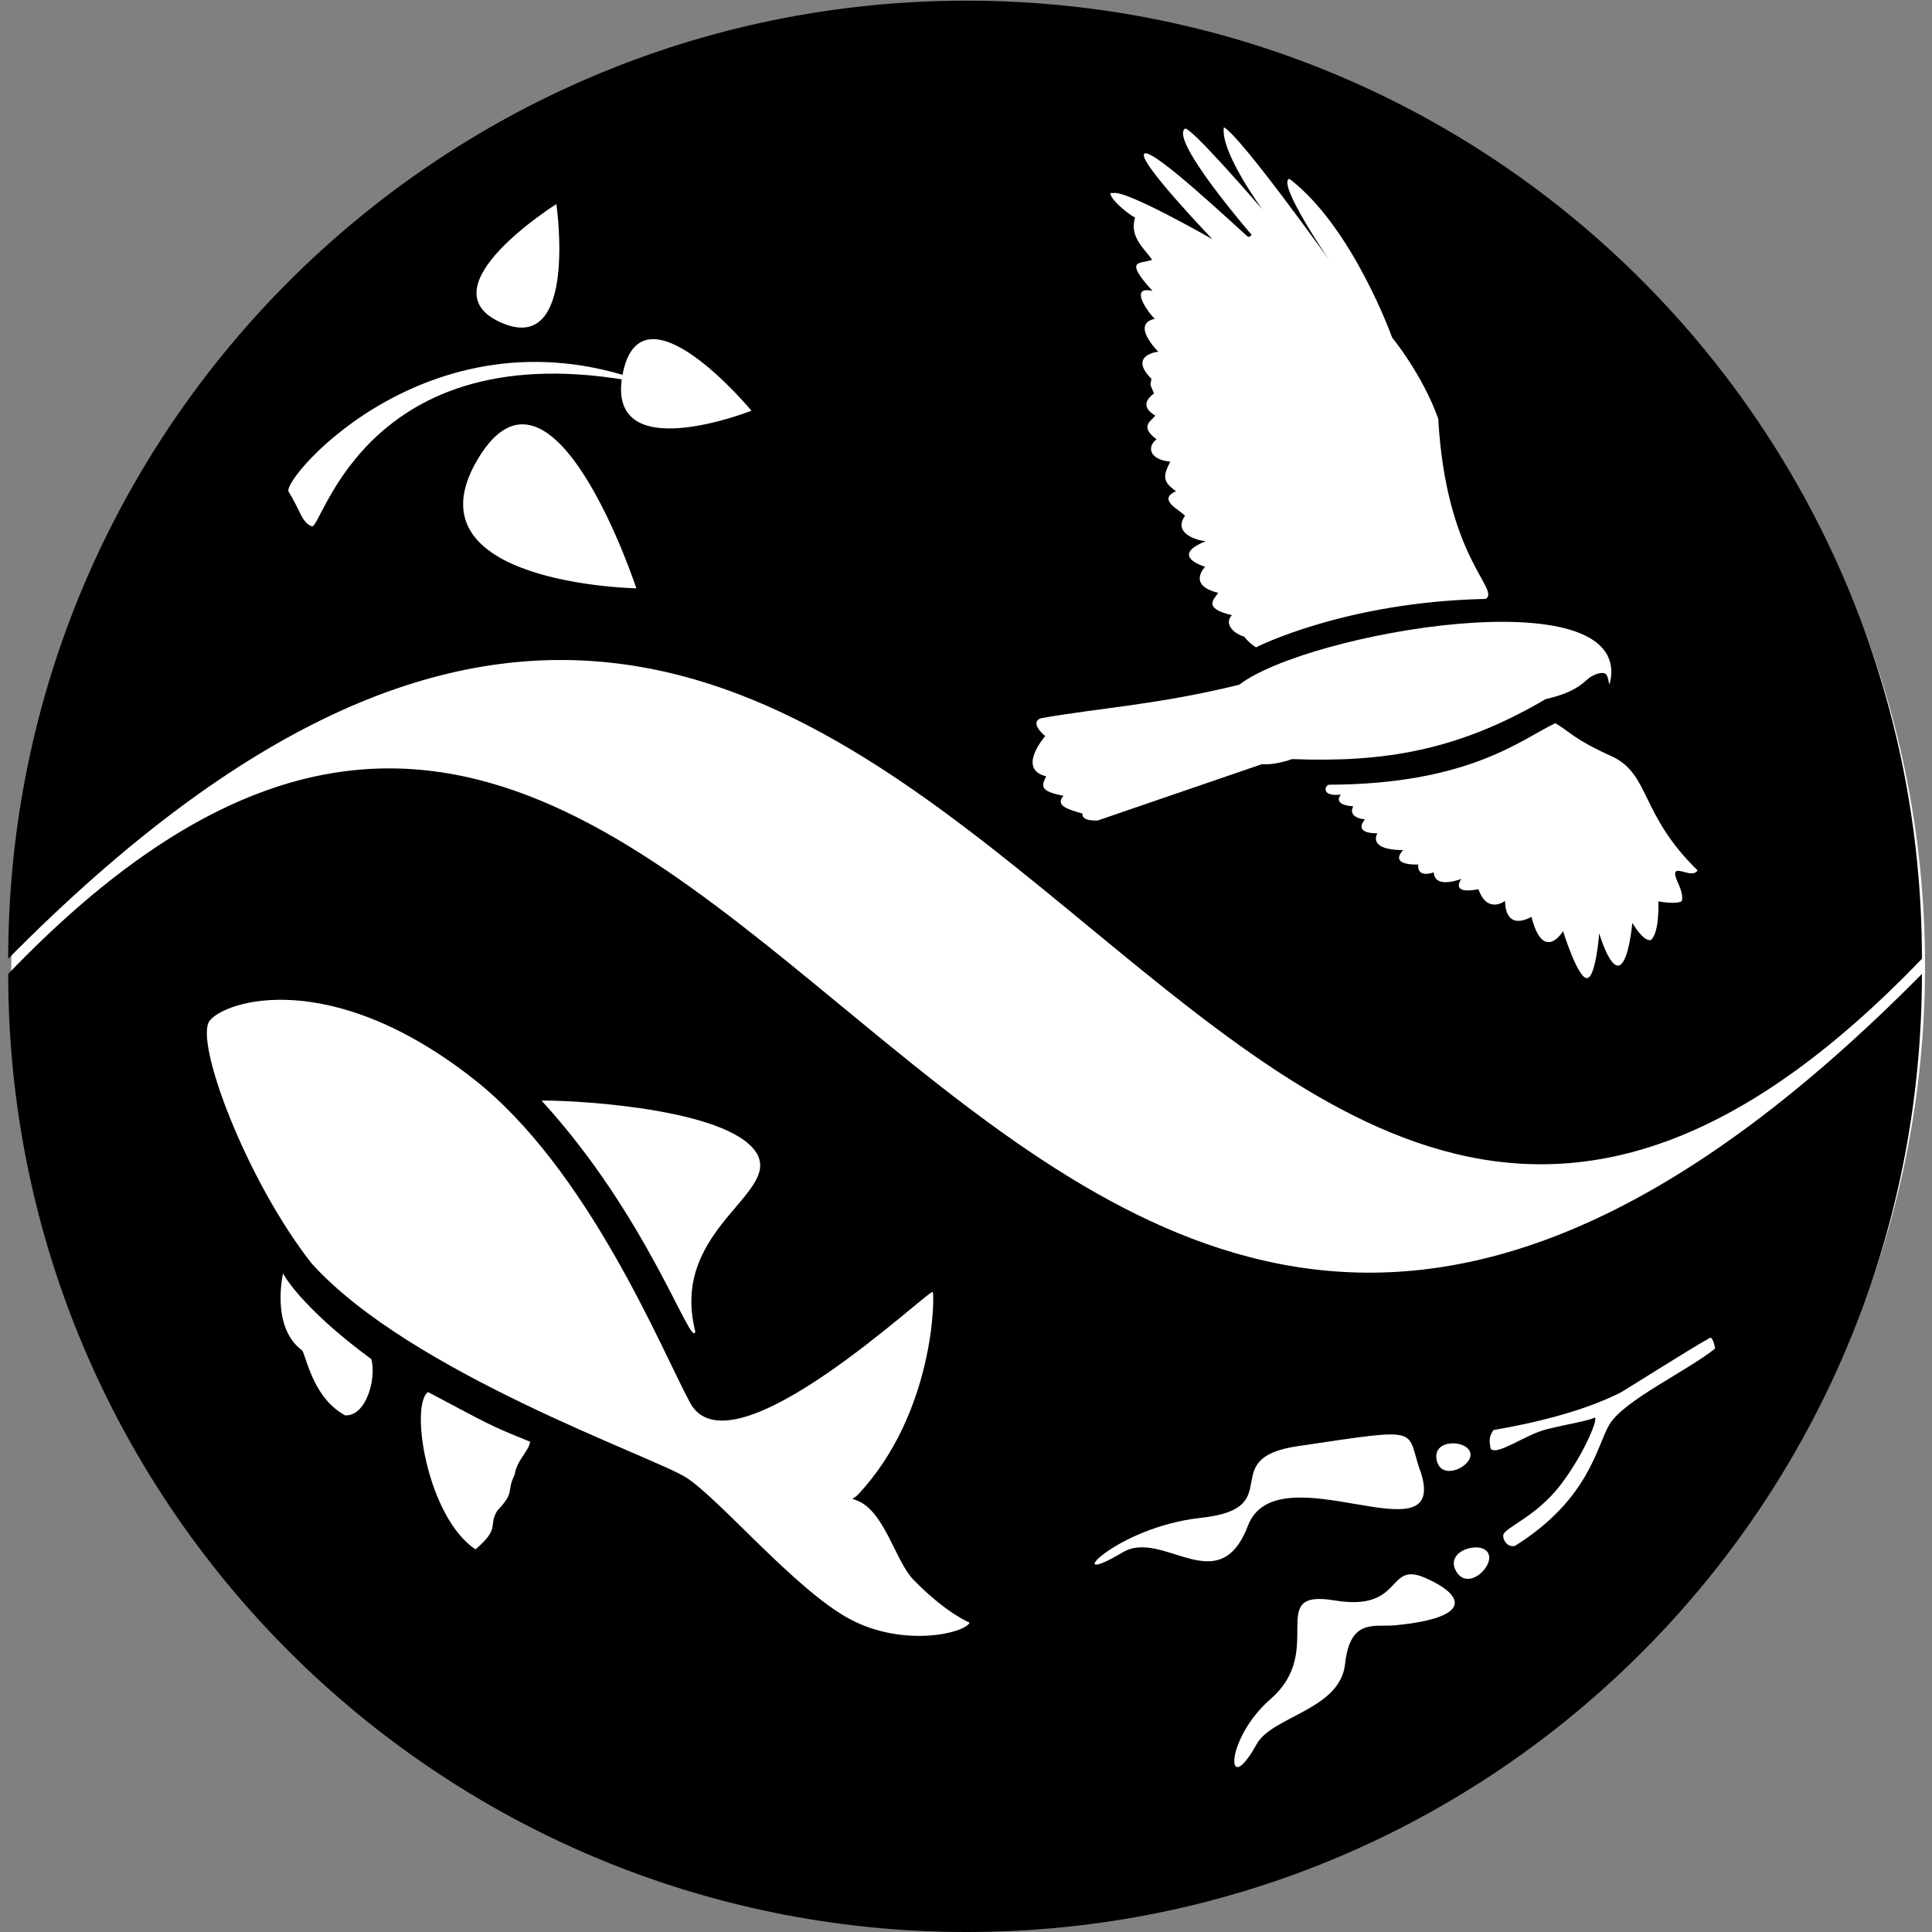 <?xml version="1.0" encoding="UTF-8" standalone="no"?>
<svg width="1024px" height="1024px" viewBox="0 0 1024 1024" version="1.1" xmlns="http://www.w3.org/2000/svg" xmlns:xlink="http://www.w3.org/1999/xlink" xmlns:sketch="http://www.bohemiancoding.com/sketch/ns">
    <rect x="0" y="0" width="1024" height="1024" fill="#808080" stroke="none"/>
    <title>knb-logo-sun-ocean-land-bw-1024</title>
    <description>Created with Sketch (http://www.bohemiancoding.com/sketch)</description>
    <defs></defs>
    <g id="Circle Sun Ocean Land 5 All Sizes" stroke="none" stroke-width="1" fill="none" fill-rule="evenodd">
        <g id="1024">
            <g id="Group" transform="translate(4, 0)">
                <path d="M509.159,1018.956 C789.255,1018.956 1016.318,791.984 1016.318,512 C1016.318,232.016 789.255,5.044 509.159,5.044 C229.063,5.044 2,232.016 2,512 C2,791.984 229.063,1018.956 509.159,1018.956 Z M509.159,1018.956" id="Oval 1" fill="#FFFFFF"></path>
                <g>
                    <path d="M507.159,1018.956 C787.255,1018.956 1014.318,791.984 1014.318,512 C1014.318,232.016 787.255,5.044 507.159,5.044 C227.063,5.044 0,232.016 0,512 C0,791.984 227.063,1018.956 507.159,1018.956 Z M507.159,1018.956" id="Oval 1"></path>
                    <path d="M1014.666,516.204 C510.582,1025.944 394.871,105.393 0.348,516.204 C0.348,796.652 227.788,1024 508.348,1024 C788.909,1024 1014.666,796.652 1014.666,516.204 Z M1014.666,516.204" id="Oval_9" fill="#000000"></path>
                    <path d="M0.348,508.153 C504.431,-1.587 620.142,918.963 1014.666,508.153 C1014.666,227.705 788.909,0.356 508.348,0.356 C227.786,0.356 0.348,227.705 0.348,508.153 Z M0.348,508.153" id="Oval_9_1_" fill="#000000"></path>
                    <g transform="translate(148, 108)" fill="#FFFFFF">
                        <path d="M13.292,170.98 C18.708,173.04 42.606,63.571 193.6,96.057 C78.407,50.639 -2.932,145.747 0.958,152.572 C7.3,162.793 7.875,168.921 13.292,170.98 L13.292,170.98 Z M13.292,170.98" id="Path_1"></path>
                        <path d="M101.288,135.25 C140.882,68.901 185.288,203.824 185.288,203.824 C185.288,203.824 61.696,201.599 101.288,135.25 L101.288,135.25 Z M101.288,135.25" id="Path"></path>
                        <path d="M178.055,90.093 C188.109,39.486 246.289,109.682 246.289,109.682 C246.289,109.682 168.001,140.697 178.055,90.093 L178.055,90.093 Z M178.055,90.093" id="Path_1_"></path>
                        <path d="M113.479,62.929 C72.235,44.563 142.882,0.171 142.882,0.171 C142.882,0.171 154.723,81.297 113.479,62.929 L113.479,62.929 Z M113.479,62.929" id="Path_2_"></path>
                    </g>
                    <path d="M740.087,872.451 C729.579,869.938 718.79,860.868 708.346,883.126 C697.902,905.385 662.782,896.715 650.144,908.125 C624.639,931.151 634.769,900.096 664.961,887.882 C701.591,873.064 680.839,831.603 713.921,849.486 C747.004,867.37 746.491,838.408 763.314,853.869 C780.137,869.33 780.695,882.164 740.087,872.451 Z M740.087,872.451" id="Path_4_" fill="#FFFFFF" transform="translate(704.871, 880.744) rotate(-19) translate(-704.871, -880.744) "></path>
                    <path d="M776.235,837.674 C763.649,837.674 768.533,818.17 776.235,818.17 C783.937,818.17 788.821,837.674 776.235,837.674 Z M776.235,837.674" id="Path_5_" fill="#FFFFFF" transform="translate(776.235, 827.922) rotate(-300) translate(-776.235, -827.922) "></path>
                    <path d="M840.87,751.496 C837.614,753.112 828.565,754.441 816.086,757.455 C804.399,760.278 789.69,771.705 786.091,767.9 C785.403,764.201 784.932,761.799 787.524,757.966 C831.569,750.398 850.516,740.134 854.675,738.22 C856.235,737.502 891.331,715.159 902.299,709.095 C903.719,708.215 905.168,714.354 904.96,714.833 C890.139,726.673 856.848,742.136 849.09,754.911 C842.202,766.254 838.788,794.368 798.939,819.381 C794.801,820.234 792.369,816.075 792.789,813.534 C793.416,809.734 810.111,803.86 822.778,787.472 C835.881,770.521 844.077,749.905 840.87,751.496 Z M840.87,751.496" id="Path_5_" fill="#FFFFFF"></path>
                    <path d="M658.685,802.397 C623.348,827.147 620.603,778.348 595.753,776.954 C556.023,774.725 599.305,763.28 640.594,785.067 C681.883,806.853 663.984,762.929 704.065,782.114 C766.971,812.223 756.324,806.002 750.373,830.592 C736.169,877.423 694.023,777.648 658.685,802.397 Z M658.685,802.397" id="Path_3_" fill="#FFFFFF" transform="translate(668.362, 807.618) rotate(-34) translate(-668.362, -807.618) "></path>
                    <path d="M766.391,781.125 C754.618,781.125 759.186,762.881 766.391,762.881 C773.595,762.881 778.163,781.125 766.391,781.125 Z M766.391,781.125" id="Path_5_" fill="#FFFFFF" transform="translate(766.391, 772.003) rotate(-282) translate(-766.391, -772.003) "></path>
                    <g transform="translate(543, 67)" fill="#FFFFFF">
                        <path d="M4.839,313.644 C38.403,307.848 66.834,306.461 109.837,295.918 C145.47,268.378 316.846,238.248 306.568,293.717 C305.634,298.758 305.927,291.792 304.135,290.319 C301.917,288.496 297.192,291.138 296.179,291.699 C293.072,293.418 290.09,299.521 272.224,303.545 C225.305,331.148 185.889,337.167 137.871,335.336 C127.547,338.881 121.854,338.023 121.854,338.023 L34.879,367.852 C34.879,367.852 26.185,368.609 26.72,364.21 C19.918,362.191 11.823,360.237 16.644,354.759 C3.761,352.349 5.09,349.586 7.465,344.456 C-8.352,340.577 6.984,323.151 6.984,323.151 C6.984,323.151 -1.876,315.979 4.839,313.644 L4.839,313.644 Z M4.839,313.644" id="Path_16"></path>
                        <path d="M277.319,316.311 C259.662,324.659 231.702,348.707 157.428,348.912 C155.016,349.327 153.187,355.384 163.64,354.148 C159.276,360.095 170.249,360.324 170.249,360.324 C170.249,360.324 166.583,366.16 176.415,367.279 C170.018,375.388 183.087,374.62 183.087,374.62 C183.087,374.62 177.183,383.464 196.672,383.59 C188.917,392.124 204.736,391.202 204.736,391.202 C204.736,391.202 203.348,398.513 212.891,395.376 C213.494,404.546 227.555,398.801 227.555,398.801 C227.555,398.801 221.118,407.368 236.608,404.301 C241.332,417.764 250.731,410.498 250.731,410.498 C250.731,410.498 249.968,426.751 264.703,418.97 C271.078,443.744 281.452,426.541 281.452,426.541 C281.452,426.541 289.121,451.136 293.967,451.421 C298.813,451.707 300.61,427.673 300.61,427.673 C300.61,427.673 306.033,446.31 311.182,444.694 C316.331,443.078 318.166,422.163 318.166,422.163 C318.166,422.163 323.878,432.115 327.966,431.263 C332.725,427.32 331.956,410.739 331.956,410.739 C331.956,410.739 341.716,412.583 344.426,410.571 C345.741,404.839 339.694,397.856 341.044,395.234 C342.395,392.613 350.017,398.527 352.784,394.35 C322.035,364.435 327.68,343.125 307.052,333.766 C286.428,324.412 285.637,321.091 277.319,316.311 L277.319,316.311 Z M277.319,316.311" id="Path_2"></path>
                        <path d="M240.54,250.438 C248.129,245.141 219.451,228.824 215.294,154.881 C206.838,131.3 190.855,111.902 190.855,111.902 C190.855,111.902 169.963,53.349 136.398,27.757 C129.548,29.918 157.374,70.642 157.374,70.642 C157.374,70.642 110.522,5.049 101.654,0.444 C99.729,13.683 122.187,44.111 122.187,44.111 C122.187,44.111 82.385,-2.152 80.876,1.33 C73.455,7.884 116.397,57.468 116.397,57.468 C116.397,57.468 115.106,59.119 114.234,58.351 C106.135,51.205 65.005,12.436 59.774,14.317 C53.981,16.401 95.627,59.802 95.627,59.802 C95.627,59.802 49.321,33.235 42.909,35.367 C38.298,34.081 46.23,43.548 54.605,48.356 C51.421,58.672 59.764,64.925 63.616,70.671 C58.021,73.164 47.748,69.539 63.878,87.231 C50.366,83.958 62.763,100.241 65.081,101.946 C52.033,104.808 66.913,119.389 66.913,119.389 C66.913,119.389 50.729,121.141 63.253,133.739 C62.852,137.641 61.993,135.319 64.637,141.539 C63.143,142.743 56.011,147.787 65.264,153.245 C63.764,155.878 56.373,158.76 66.006,165.842 C61.01,169.523 61.717,176.552 73.281,177.683 C69.096,185.591 69.451,188.539 76.331,193.337 C65.848,198.024 78.979,203.455 81.044,206.417 C74.385,215.867 87.874,219.546 92.074,219.855 C72.232,227.785 91.759,233.408 91.759,233.408 C91.759,233.408 81.917,243.172 98.656,247.201 C96.469,250.722 90.267,255.332 105.931,259.042 C101.396,263.933 107.427,269.103 112.397,270.379 C115.025,273.897 118.68,276.11 118.68,276.11 C118.68,276.11 165.737,251.991 240.54,250.438 L240.54,250.438 Z M240.54,250.438" id="Path_3"></path>
                    </g>
                    <g transform="translate(105, 529)" fill="#FFFFFF">
                        <path d="M2.122,12.015 C10.439,1.319 66.149,-16.539 141.801,42.718 C203.035,90.681 241.784,186.815 256.757,214.495 C278.468,254.634 383.556,153.921 385.368,155.795 C386.436,156.9 386.583,219.86 345.552,263.378 C342.306,266.51 341.281,264.44 346.244,266.739 C360.124,273.172 365.709,298.617 375.196,308.346 C392.588,326.183 404.908,331.017 404.908,331.017 C402.529,336.638 369.607,344.465 341.007,328.932 C312.408,313.401 272.074,265.158 254.632,254.084 C237.19,243.01 108.646,198.765 56.211,140.696 C21.391,96.398 -6.192,22.709 2.122,12.015 L2.122,12.015 Z M2.122,12.015" id="Path_1_2_"></path>
                        <path d="M178.069,54.369 C187.102,53.918 270.686,57.005 290.207,79.715 C309.728,102.425 245.192,120.72 259.539,176.783 C257.406,186.3 234.702,116.256 178.069,54.369 L178.069,54.369 Z M178.069,54.369" id="Path_2_1_"></path>
                        <path d="M117.851,208.813 C108.081,215.838 117.42,275.117 143.017,292.199 C156.474,280.755 149.495,279.837 154.625,271.6 C164.242,261.546 159.175,261.916 163.806,252.541 C164.81,245.038 171.685,239.585 171.949,235.134 C149.347,226.004 150.652,226.137 117.851,208.813 L117.851,208.813 Z M117.851,208.813" id="Path_3_1_"></path>
                        <path d="M41.02,145.966 C41.02,145.966 49.898,163.483 87.811,191.375 C90.612,201.305 85.226,221.779 73.909,221.158 C57.875,212.396 54.11,193.288 51.309,186.874 C34.259,174.486 41.02,145.966 41.02,145.966 L41.02,145.966 Z M41.02,145.966" id="Path_4"></path>
                    </g>
                </g>
            </g>
        </g>
    </g>
</svg>
